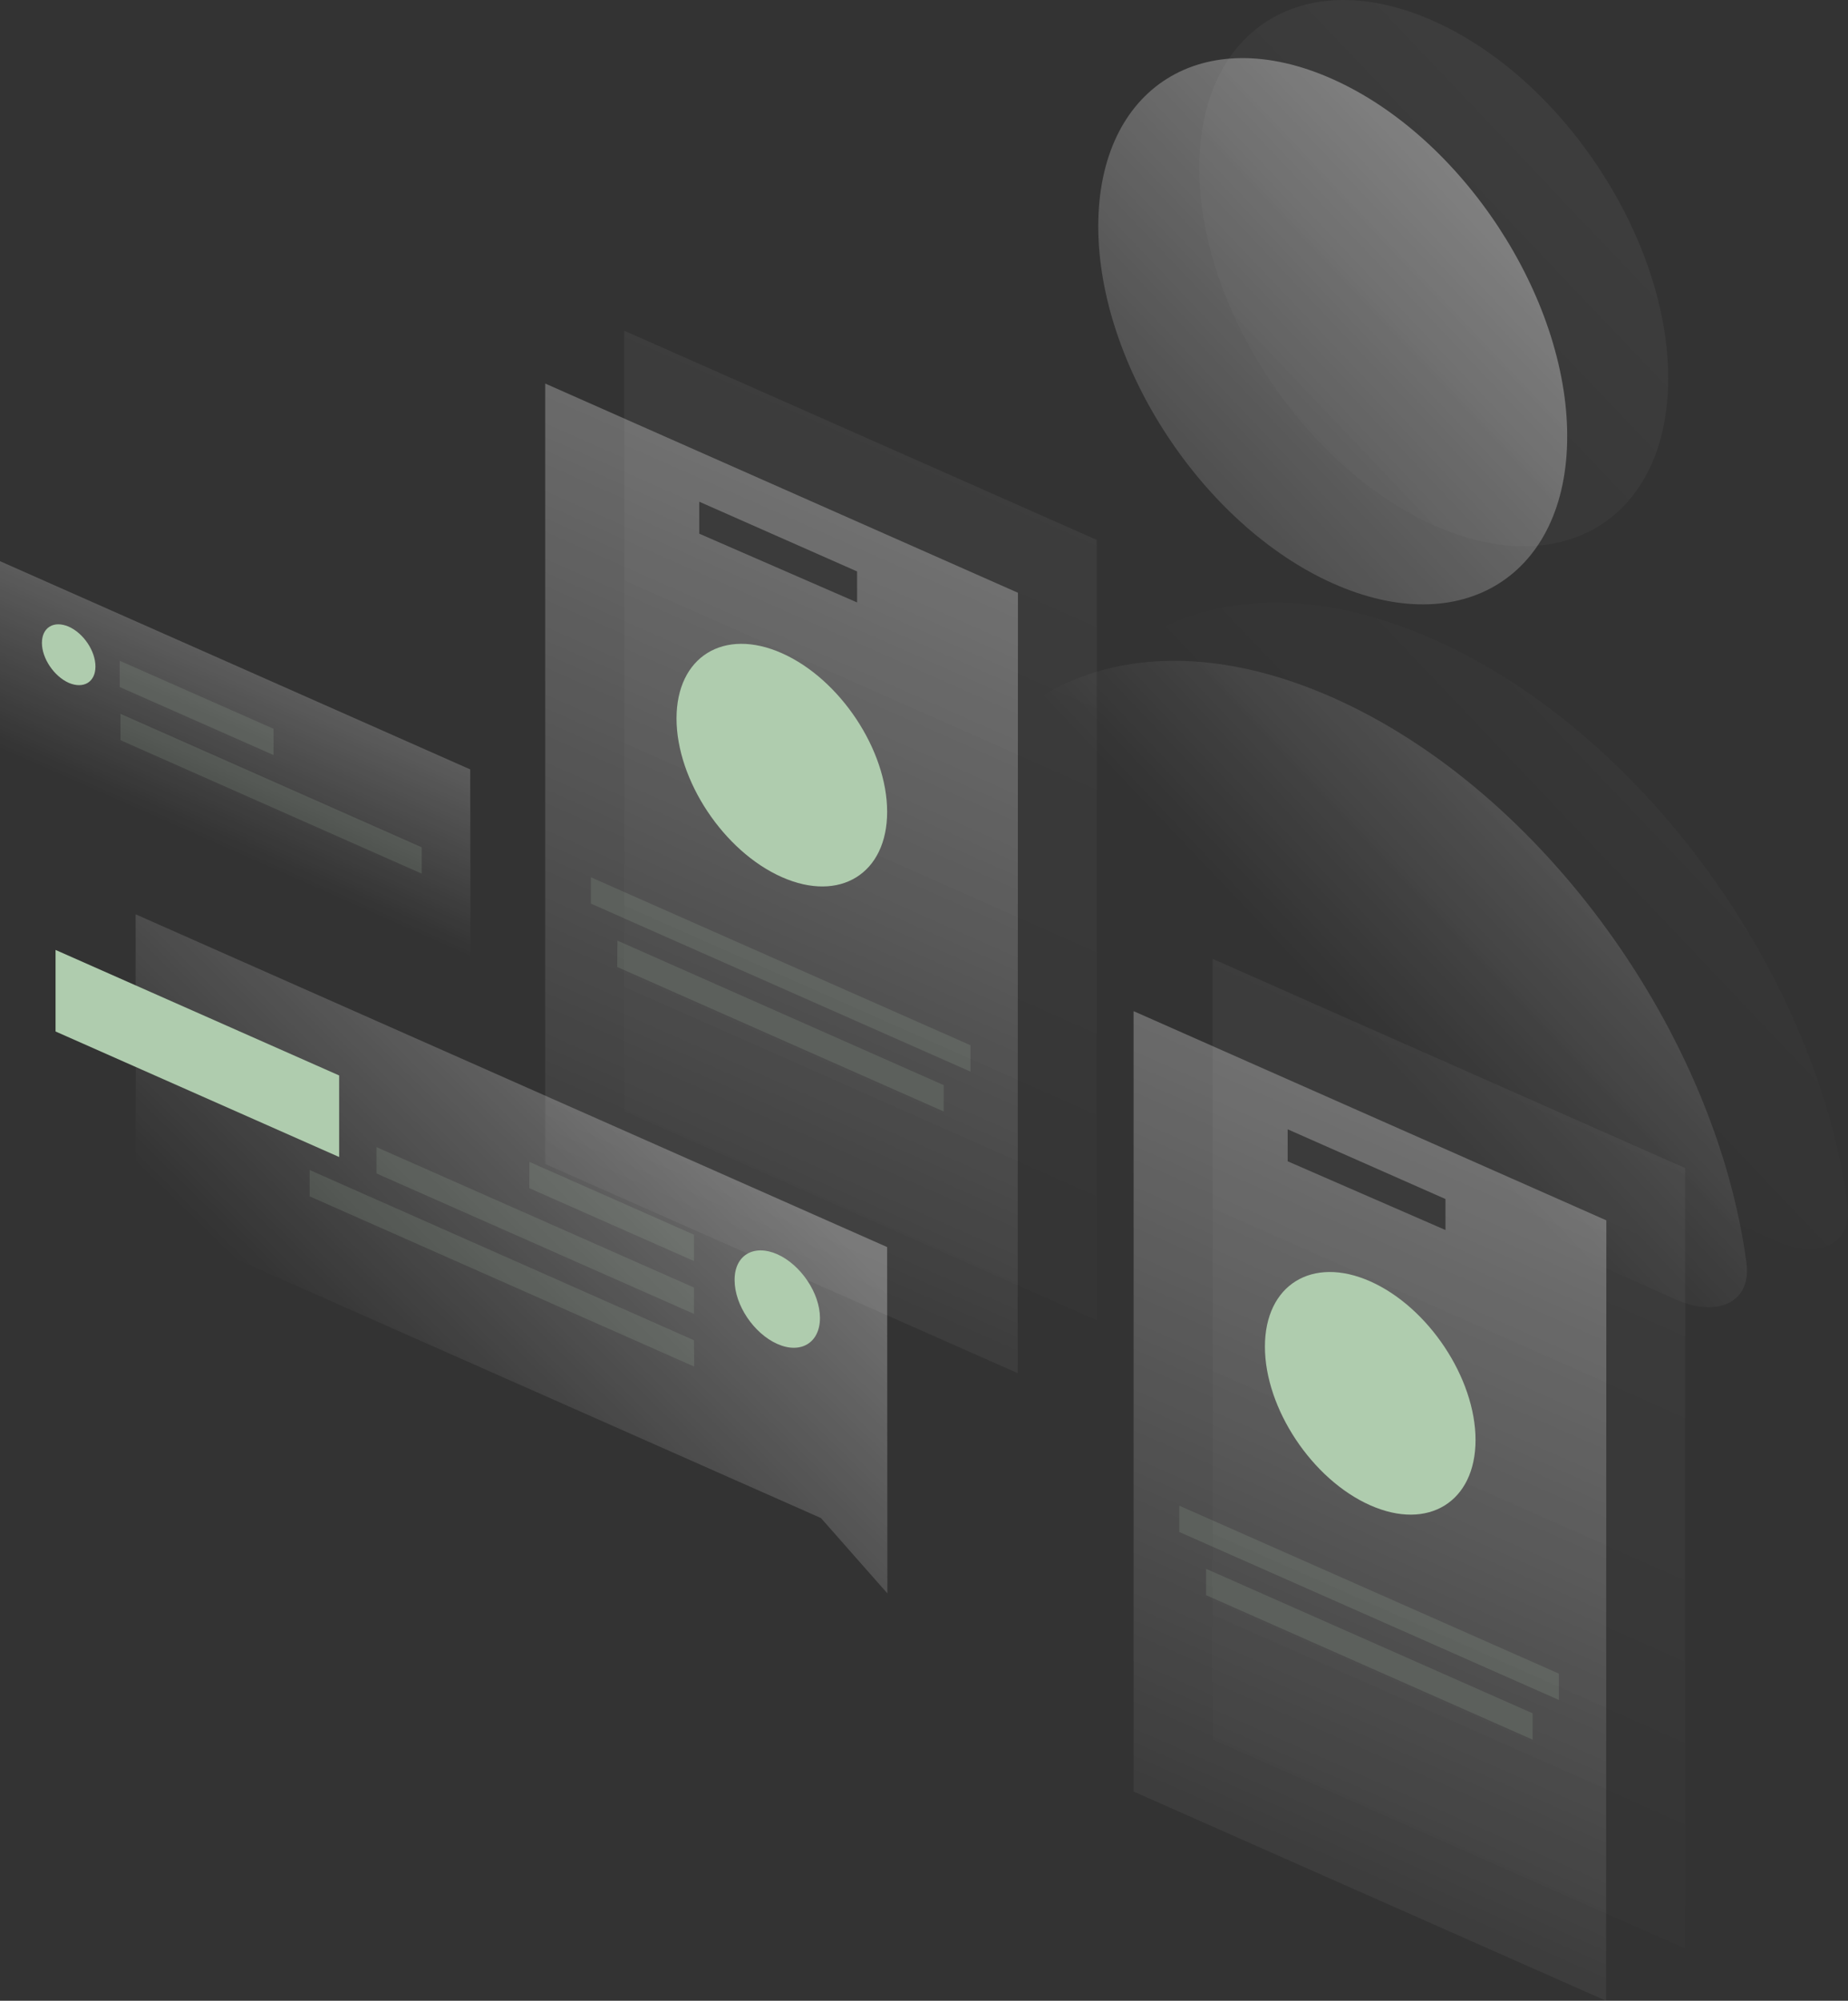<svg width="474" height="513" viewBox="0 0 474 513" fill="none" xmlns="http://www.w3.org/2000/svg">
<rect x="0" y="0" width="474" height="513" fill="#333333" stroke="none"/>
<path opacity="0.5" d="M342.257 179.049C288.69 155.061 244.386 177.509 236.549 229.211C235.188 238.201 244.062 250.021 254.814 254.839L429.635 333.112C440.387 337.929 449.261 334.055 447.965 323.874C440.128 265.119 395.823 202.988 342.257 179.049Z" fill="url(#paint0_linear_449_12872)"/>
<path opacity="0.5" d="M401.977 111.851C401.977 147.561 375.031 164.447 341.803 149.547C308.64 134.697 281.695 93.723 281.695 58.014C281.695 22.304 308.64 5.418 341.868 20.318C375.096 35.168 401.977 76.191 401.977 111.851Z" fill="url(#paint1_linear_449_12872)"/>
<path opacity="0.07" d="M368.166 164.15C314.599 140.161 270.295 162.61 262.457 214.312C261.097 223.301 269.971 235.122 280.723 239.939L455.543 318.212C466.296 323.03 475.169 319.156 473.874 308.974C466.037 250.22 421.732 188.088 368.166 164.15Z" fill="url(#paint2_linear_449_12872)"/>
<path opacity="0.07" d="M427.886 96.952C427.886 132.661 400.94 149.548 367.712 134.648C334.549 119.798 307.604 78.824 307.604 43.114C307.604 7.405 334.549 -9.481 367.777 5.418C401.005 20.268 427.886 61.292 427.886 96.952Z" fill="url(#paint3_linear_449_12872)"/>
<path opacity="0.2" d="M120.606 197.276L0 143.886V192.061L120.671 245.452L120.606 197.276Z" fill="url(#paint4_linear_449_12872)"/>
<path d="M24.484 170.904C24.484 174.877 21.44 176.715 17.618 175.076C13.862 173.387 10.753 168.818 10.753 164.844C10.753 160.871 13.797 159.034 17.618 160.673C21.44 162.361 24.484 166.93 24.484 170.904Z" fill="#AFCCAE"/>
<path opacity="0.15" d="M30.702 169.414L70.149 186.847V193.601L30.702 176.169V169.414Z" fill="#AFCCAE"/>
<path opacity="0.15" d="M30.896 183.022L108.17 217.242V223.997L30.896 189.777V183.022Z" fill="#AFCCAE"/>
<path opacity="0.05" d="M311.036 245.85L432.225 299.488V499.591L311.036 446.002V245.85Z" fill="url(#paint5_linear_449_12872)"/>
<path opacity="0.3" d="M412.016 312.898L290.763 259.259V459.361L411.952 513L412.016 312.898ZM330.274 289.555L370.756 307.434V315.381L330.274 297.75V289.555Z" fill="url(#paint6_linear_449_12872)"/>
<path opacity="0.15" d="M302.486 386.055L399.839 429.115V435.869L302.486 392.809V386.055Z" fill="#AFCCAE"/>
<path opacity="0.15" d="M309.353 402.246L393.103 439.297V446.051L309.353 409.001V402.246Z" fill="#AFCCAE"/>
<path d="M378.464 369.219C378.464 353.375 366.352 335.148 351.454 328.542C336.557 321.937 324.444 329.436 324.444 345.28C324.444 361.123 336.557 379.35 351.454 385.956C366.352 392.561 378.464 385.062 378.464 369.219Z" fill="#AFCCAE"/>
<path opacity="0.05" d="M160.117 84.784L281.306 138.423V338.525L160.117 284.887V84.784Z" fill="url(#paint7_linear_449_12872)"/>
<path opacity="0.3" d="M261.097 151.982L139.844 98.343V298.445L261.032 352.084L261.097 151.982ZM179.355 128.639L219.837 146.518V154.465L179.355 136.834V128.639Z" fill="url(#paint8_linear_449_12872)"/>
<path opacity="0.15" d="M151.567 224.939L248.92 267.999V274.754L151.567 231.694V224.939Z" fill="#AFCCAE"/>
<path opacity="0.15" d="M158.368 241.181L242.054 278.231V284.986L158.304 247.935L158.368 241.181Z" fill="#AFCCAE"/>
<path d="M227.545 208.153C227.545 192.31 215.433 174.083 200.535 167.477C185.637 160.872 173.525 168.371 173.525 184.214C173.525 200.058 185.637 218.285 200.535 224.89C215.433 231.496 227.545 223.996 227.545 208.153Z" fill="#AFCCAE"/>
<path opacity="0.3" d="M227.545 319.751L34.783 234.426L34.848 311.457L210.575 389.233L227.61 408.553L227.545 319.751Z" fill="url(#paint9_linear_449_12872)"/>
<path d="M14.25 264.474V243.564L86.989 275.748V296.657L14.25 264.474Z" fill="#AFCCAE"/>
<path opacity="0.15" d="M177.994 316.573L135.763 297.898V304.653L177.994 323.327V316.573Z" fill="#AFCCAE"/>
<path opacity="0.15" d="M177.994 330.132L96.576 294.124V300.879L177.994 336.886V330.132Z" fill="#AFCCAE"/>
<path opacity="0.15" d="M177.994 343.64L79.411 299.984V306.739L178.059 350.395L177.994 343.64Z" fill="#AFCCAE"/>
<path d="M188.423 328.244C188.423 334.601 193.345 341.902 199.369 344.584C205.393 347.266 210.316 344.286 210.316 337.929C210.316 331.572 205.393 324.271 199.369 321.589C193.281 318.907 188.358 321.887 188.423 328.244Z" fill="#AFCCAE"/>
<defs>
<linearGradient id="paint0_linear_449_12872" x1="563.283" y1="139.922" x2="388.293" y2="306.398" gradientUnits="userSpaceOnUse">
<stop stop-color="white"/>
<stop offset="1" stop-color="white" stop-opacity="0"/>
</linearGradient>
<linearGradient id="paint1_linear_449_12872" x1="452.398" y1="23.098" x2="277.409" y2="189.575" gradientUnits="userSpaceOnUse">
<stop stop-color="white"/>
<stop offset="1" stop-color="white" stop-opacity="0"/>
</linearGradient>
<linearGradient id="paint2_linear_449_12872" x1="589.192" y1="125.022" x2="414.202" y2="291.499" gradientUnits="userSpaceOnUse">
<stop stop-color="white"/>
<stop offset="1" stop-color="white" stop-opacity="0"/>
</linearGradient>
<linearGradient id="paint3_linear_449_12872" x1="478.307" y1="8.199" x2="303.318" y2="174.676" gradientUnits="userSpaceOnUse">
<stop stop-color="white"/>
<stop offset="1" stop-color="white" stop-opacity="0"/>
</linearGradient>
<linearGradient id="paint4_linear_449_12872" x1="73.915" y1="176.612" x2="56.08" y2="216.91" gradientUnits="userSpaceOnUse">
<stop stop-color="white"/>
<stop offset="1" stop-color="white" stop-opacity="0"/>
</linearGradient>
<linearGradient id="paint5_linear_449_12872" x1="442.02" y1="279.269" x2="343.647" y2="501.542" gradientUnits="userSpaceOnUse">
<stop stop-color="white"/>
<stop offset="1" stop-color="white" stop-opacity="0"/>
</linearGradient>
<linearGradient id="paint6_linear_449_12872" x1="421.749" y1="292.653" x2="323.376" y2="514.926" gradientUnits="userSpaceOnUse">
<stop stop-color="white"/>
<stop offset="1" stop-color="white" stop-opacity="0"/>
</linearGradient>
<linearGradient id="paint7_linear_449_12872" x1="291.096" y1="118.194" x2="192.723" y2="340.467" gradientUnits="userSpaceOnUse">
<stop stop-color="white"/>
<stop offset="1" stop-color="white" stop-opacity="0"/>
</linearGradient>
<linearGradient id="paint8_linear_449_12872" x1="270.83" y1="131.737" x2="172.456" y2="354.01" gradientUnits="userSpaceOnUse">
<stop stop-color="white"/>
<stop offset="1" stop-color="white" stop-opacity="0"/>
</linearGradient>
<linearGradient id="paint9_linear_449_12872" x1="185.509" y1="288.901" x2="106.919" y2="369.151" gradientUnits="userSpaceOnUse">
<stop stop-color="white"/>
<stop offset="1" stop-color="white" stop-opacity="0"/>
</linearGradient>
</defs>
</svg>
